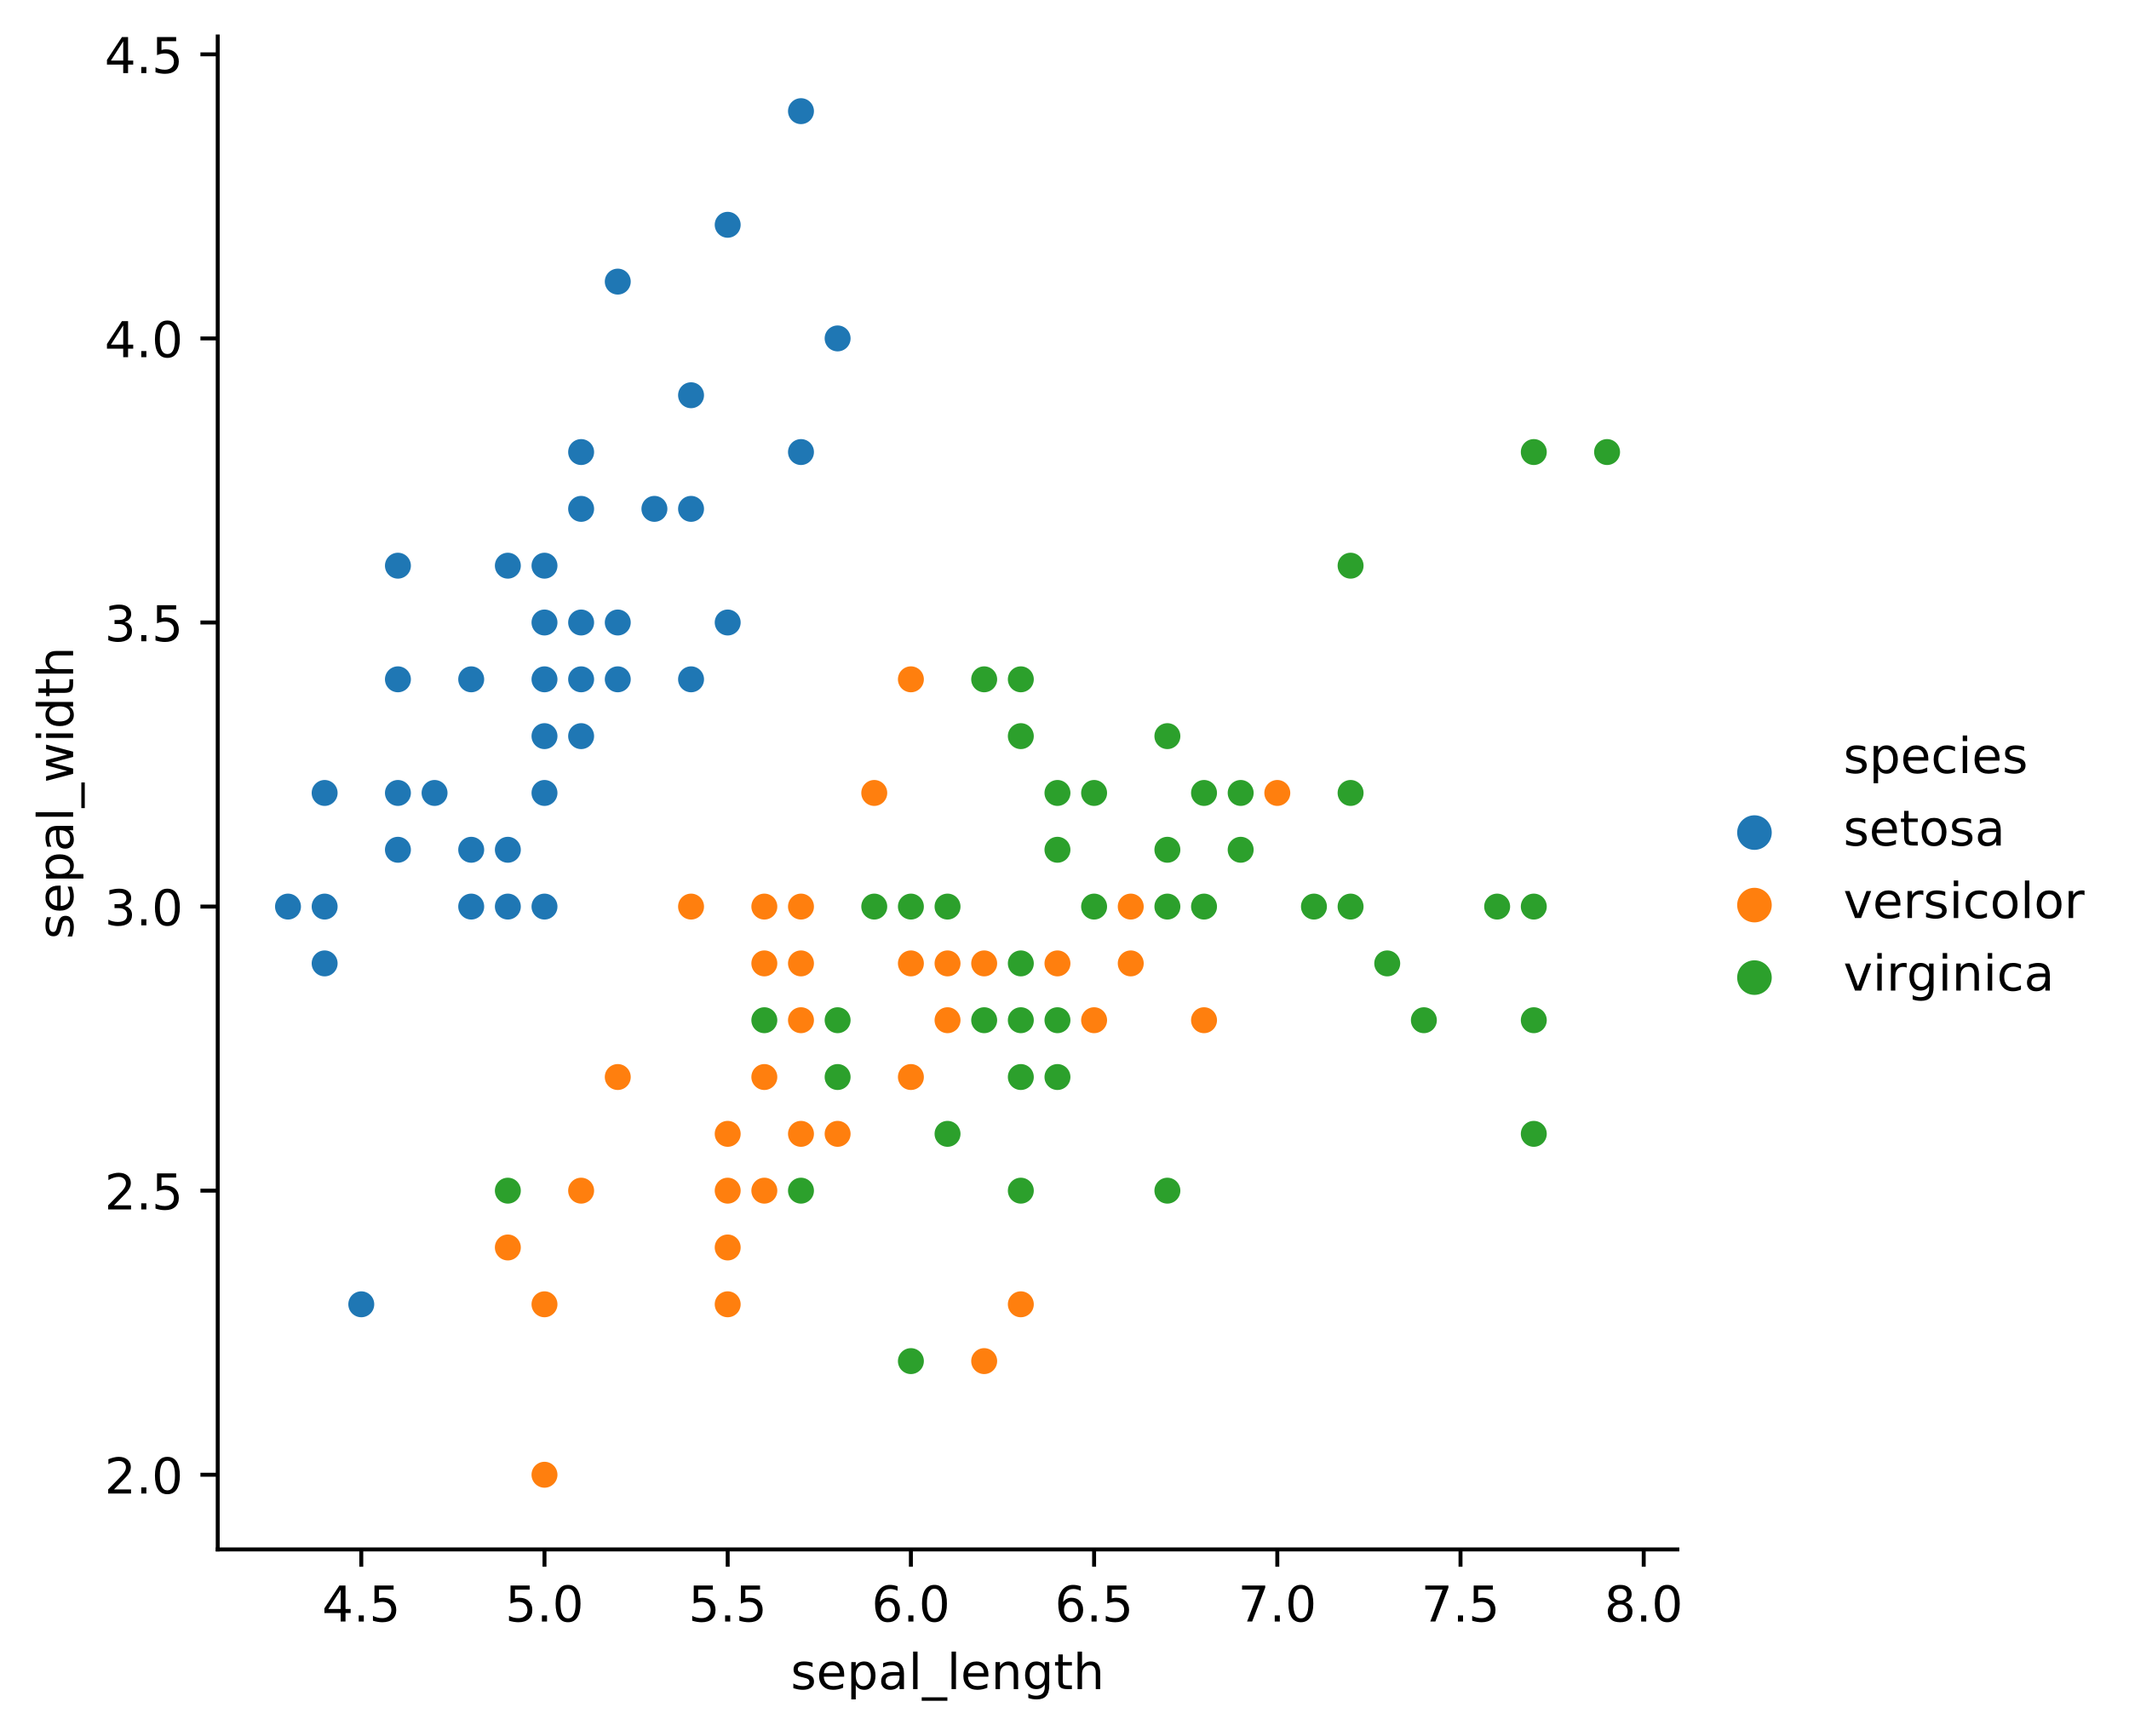 <?xml version="1.0" encoding="utf-8" standalone="no"?>
<!DOCTYPE svg PUBLIC "-//W3C//DTD SVG 1.1//EN"
  "http://www.w3.org/Graphics/SVG/1.1/DTD/svg11.dtd">
<!-- Created with matplotlib (https://matplotlib.org/) -->
<svg height="351.459pt" version="1.1" viewBox="0 0 430.837 351.459" width="430.837pt" xmlns="http://www.w3.org/2000/svg" xmlns:xlink="http://www.w3.org/1999/xlink">
 <defs>
  <style type="text/css">
*{stroke-linecap:butt;stroke-linejoin:round;}
  </style>
 </defs>
 <g id="figure_1">
  <g id="patch_1">
   <path d="M 0 351.459 
L 430.837 351.459 
L 430.837 0 
L 0 0 
z
" style="fill:#ffffff;"/>
  </g>
  <g id="axes_1">
   <g id="patch_2">
    <path d="M 44.059 313.625 
L 339.439 313.625 
L 339.439 7.384 
L 44.059 7.384 
z
" style="fill:#ffffff;"/>
   </g>
   <g id="PathCollection_1">
    <defs>
     <path d="M 0 3 
C 0.796 3 1.559 2.684 2.121 2.121 
C 2.684 1.559 3 0.796 3 0 
C 3 -0.796 2.684 -1.559 2.121 -2.121 
C 1.559 -2.684 0.796 -3 0 -3 
C -0.796 -3 -1.559 -2.684 -2.121 -2.121 
C -2.684 -1.559 -3 -0.796 -3 0 
C -3 0.796 -2.684 1.559 -2.121 2.121 
C -1.559 2.684 -0.796 3 0 3 
z
" id="C0_0_597c4bbd7a"/>
    </defs>
    <g clip-path="url(#pdf501f8203)">
     <use style="fill:#1f77b4;stroke:#ffffff;stroke-width:0.75;" x="117.6" xlink:href="#C0_0_597c4bbd7a" y="126.003"/>
    </g>
    <g clip-path="url(#pdf501f8203)">
     <use style="fill:#1f77b4;stroke:#ffffff;stroke-width:0.75;" x="102.771" xlink:href="#C0_0_597c4bbd7a" y="183.505"/>
    </g>
    <g clip-path="url(#pdf501f8203)">
     <use style="fill:#1f77b4;stroke:#ffffff;stroke-width:0.75;" x="87.941" xlink:href="#C0_0_597c4bbd7a" y="160.504"/>
    </g>
    <g clip-path="url(#pdf501f8203)">
     <use style="fill:#1f77b4;stroke:#ffffff;stroke-width:0.75;" x="80.526" xlink:href="#C0_0_597c4bbd7a" y="172.005"/>
    </g>
    <g clip-path="url(#pdf501f8203)">
     <use style="fill:#1f77b4;stroke:#ffffff;stroke-width:0.75;" x="110.186" xlink:href="#C0_0_597c4bbd7a" y="114.503"/>
    </g>
    <g clip-path="url(#pdf501f8203)">
     <use style="fill:#1f77b4;stroke:#ffffff;stroke-width:0.75;" x="139.845" xlink:href="#C0_0_597c4bbd7a" y="80.002"/>
    </g>
    <g clip-path="url(#pdf501f8203)">
     <use style="fill:#1f77b4;stroke:#ffffff;stroke-width:0.75;" x="80.526" xlink:href="#C0_0_597c4bbd7a" y="137.504"/>
    </g>
    <g clip-path="url(#pdf501f8203)">
     <use style="fill:#1f77b4;stroke:#ffffff;stroke-width:0.75;" x="110.186" xlink:href="#C0_0_597c4bbd7a" y="137.504"/>
    </g>
    <g clip-path="url(#pdf501f8203)">
     <use style="fill:#1f77b4;stroke:#ffffff;stroke-width:0.75;" x="65.696" xlink:href="#C0_0_597c4bbd7a" y="195.005"/>
    </g>
    <g clip-path="url(#pdf501f8203)">
     <use style="fill:#1f77b4;stroke:#ffffff;stroke-width:0.75;" x="102.771" xlink:href="#C0_0_597c4bbd7a" y="172.005"/>
    </g>
    <g clip-path="url(#pdf501f8203)">
     <use style="fill:#1f77b4;stroke:#ffffff;stroke-width:0.75;" x="139.845" xlink:href="#C0_0_597c4bbd7a" y="103.002"/>
    </g>
    <g clip-path="url(#pdf501f8203)">
     <use style="fill:#1f77b4;stroke:#ffffff;stroke-width:0.75;" x="95.356" xlink:href="#C0_0_597c4bbd7a" y="137.504"/>
    </g>
    <g clip-path="url(#pdf501f8203)">
     <use style="fill:#1f77b4;stroke:#ffffff;stroke-width:0.75;" x="95.356" xlink:href="#C0_0_597c4bbd7a" y="183.505"/>
    </g>
    <g clip-path="url(#pdf501f8203)">
     <use style="fill:#1f77b4;stroke:#ffffff;stroke-width:0.75;" x="58.281" xlink:href="#C0_0_597c4bbd7a" y="183.505"/>
    </g>
    <g clip-path="url(#pdf501f8203)">
     <use style="fill:#1f77b4;stroke:#ffffff;stroke-width:0.75;" x="169.505" xlink:href="#C0_0_597c4bbd7a" y="68.501"/>
    </g>
    <g clip-path="url(#pdf501f8203)">
     <use style="fill:#1f77b4;stroke:#ffffff;stroke-width:0.75;" x="162.09" xlink:href="#C0_0_597c4bbd7a" y="22.5"/>
    </g>
    <g clip-path="url(#pdf501f8203)">
     <use style="fill:#1f77b4;stroke:#ffffff;stroke-width:0.75;" x="139.845" xlink:href="#C0_0_597c4bbd7a" y="80.002"/>
    </g>
    <g clip-path="url(#pdf501f8203)">
     <use style="fill:#1f77b4;stroke:#ffffff;stroke-width:0.75;" x="117.6" xlink:href="#C0_0_597c4bbd7a" y="126.003"/>
    </g>
    <g clip-path="url(#pdf501f8203)">
     <use style="fill:#1f77b4;stroke:#ffffff;stroke-width:0.75;" x="162.09" xlink:href="#C0_0_597c4bbd7a" y="91.502"/>
    </g>
    <g clip-path="url(#pdf501f8203)">
     <use style="fill:#1f77b4;stroke:#ffffff;stroke-width:0.75;" x="117.6" xlink:href="#C0_0_597c4bbd7a" y="91.502"/>
    </g>
    <g clip-path="url(#pdf501f8203)">
     <use style="fill:#1f77b4;stroke:#ffffff;stroke-width:0.75;" x="139.845" xlink:href="#C0_0_597c4bbd7a" y="137.504"/>
    </g>
    <g clip-path="url(#pdf501f8203)">
     <use style="fill:#1f77b4;stroke:#ffffff;stroke-width:0.75;" x="117.6" xlink:href="#C0_0_597c4bbd7a" y="103.002"/>
    </g>
    <g clip-path="url(#pdf501f8203)">
     <use style="fill:#1f77b4;stroke:#ffffff;stroke-width:0.75;" x="80.526" xlink:href="#C0_0_597c4bbd7a" y="114.503"/>
    </g>
    <g clip-path="url(#pdf501f8203)">
     <use style="fill:#1f77b4;stroke:#ffffff;stroke-width:0.75;" x="117.6" xlink:href="#C0_0_597c4bbd7a" y="149.004"/>
    </g>
    <g clip-path="url(#pdf501f8203)">
     <use style="fill:#1f77b4;stroke:#ffffff;stroke-width:0.75;" x="95.356" xlink:href="#C0_0_597c4bbd7a" y="137.504"/>
    </g>
    <g clip-path="url(#pdf501f8203)">
     <use style="fill:#1f77b4;stroke:#ffffff;stroke-width:0.75;" x="110.186" xlink:href="#C0_0_597c4bbd7a" y="183.505"/>
    </g>
    <g clip-path="url(#pdf501f8203)">
     <use style="fill:#1f77b4;stroke:#ffffff;stroke-width:0.75;" x="110.186" xlink:href="#C0_0_597c4bbd7a" y="137.504"/>
    </g>
    <g clip-path="url(#pdf501f8203)">
     <use style="fill:#1f77b4;stroke:#ffffff;stroke-width:0.75;" x="125.015" xlink:href="#C0_0_597c4bbd7a" y="126.003"/>
    </g>
    <g clip-path="url(#pdf501f8203)">
     <use style="fill:#1f77b4;stroke:#ffffff;stroke-width:0.75;" x="125.015" xlink:href="#C0_0_597c4bbd7a" y="137.504"/>
    </g>
    <g clip-path="url(#pdf501f8203)">
     <use style="fill:#1f77b4;stroke:#ffffff;stroke-width:0.75;" x="87.941" xlink:href="#C0_0_597c4bbd7a" y="160.504"/>
    </g>
    <g clip-path="url(#pdf501f8203)">
     <use style="fill:#1f77b4;stroke:#ffffff;stroke-width:0.75;" x="95.356" xlink:href="#C0_0_597c4bbd7a" y="172.005"/>
    </g>
    <g clip-path="url(#pdf501f8203)">
     <use style="fill:#1f77b4;stroke:#ffffff;stroke-width:0.75;" x="139.845" xlink:href="#C0_0_597c4bbd7a" y="137.504"/>
    </g>
    <g clip-path="url(#pdf501f8203)">
     <use style="fill:#1f77b4;stroke:#ffffff;stroke-width:0.75;" x="125.015" xlink:href="#C0_0_597c4bbd7a" y="57.001"/>
    </g>
    <g clip-path="url(#pdf501f8203)">
     <use style="fill:#1f77b4;stroke:#ffffff;stroke-width:0.75;" x="147.26" xlink:href="#C0_0_597c4bbd7a" y="45.5"/>
    </g>
    <g clip-path="url(#pdf501f8203)">
     <use style="fill:#1f77b4;stroke:#ffffff;stroke-width:0.75;" x="102.771" xlink:href="#C0_0_597c4bbd7a" y="172.005"/>
    </g>
    <g clip-path="url(#pdf501f8203)">
     <use style="fill:#1f77b4;stroke:#ffffff;stroke-width:0.75;" x="110.186" xlink:href="#C0_0_597c4bbd7a" y="160.504"/>
    </g>
    <g clip-path="url(#pdf501f8203)">
     <use style="fill:#1f77b4;stroke:#ffffff;stroke-width:0.75;" x="147.26" xlink:href="#C0_0_597c4bbd7a" y="126.003"/>
    </g>
    <g clip-path="url(#pdf501f8203)">
     <use style="fill:#1f77b4;stroke:#ffffff;stroke-width:0.75;" x="102.771" xlink:href="#C0_0_597c4bbd7a" y="114.503"/>
    </g>
    <g clip-path="url(#pdf501f8203)">
     <use style="fill:#1f77b4;stroke:#ffffff;stroke-width:0.75;" x="65.696" xlink:href="#C0_0_597c4bbd7a" y="183.505"/>
    </g>
    <g clip-path="url(#pdf501f8203)">
     <use style="fill:#1f77b4;stroke:#ffffff;stroke-width:0.75;" x="117.6" xlink:href="#C0_0_597c4bbd7a" y="137.504"/>
    </g>
    <g clip-path="url(#pdf501f8203)">
     <use style="fill:#1f77b4;stroke:#ffffff;stroke-width:0.75;" x="110.186" xlink:href="#C0_0_597c4bbd7a" y="126.003"/>
    </g>
    <g clip-path="url(#pdf501f8203)">
     <use style="fill:#1f77b4;stroke:#ffffff;stroke-width:0.75;" x="73.111" xlink:href="#C0_0_597c4bbd7a" y="264.008"/>
    </g>
    <g clip-path="url(#pdf501f8203)">
     <use style="fill:#1f77b4;stroke:#ffffff;stroke-width:0.75;" x="65.696" xlink:href="#C0_0_597c4bbd7a" y="160.504"/>
    </g>
    <g clip-path="url(#pdf501f8203)">
     <use style="fill:#1f77b4;stroke:#ffffff;stroke-width:0.75;" x="110.186" xlink:href="#C0_0_597c4bbd7a" y="126.003"/>
    </g>
    <g clip-path="url(#pdf501f8203)">
     <use style="fill:#1f77b4;stroke:#ffffff;stroke-width:0.75;" x="117.6" xlink:href="#C0_0_597c4bbd7a" y="91.502"/>
    </g>
    <g clip-path="url(#pdf501f8203)">
     <use style="fill:#1f77b4;stroke:#ffffff;stroke-width:0.75;" x="95.356" xlink:href="#C0_0_597c4bbd7a" y="183.505"/>
    </g>
    <g clip-path="url(#pdf501f8203)">
     <use style="fill:#1f77b4;stroke:#ffffff;stroke-width:0.75;" x="117.6" xlink:href="#C0_0_597c4bbd7a" y="91.502"/>
    </g>
    <g clip-path="url(#pdf501f8203)">
     <use style="fill:#1f77b4;stroke:#ffffff;stroke-width:0.75;" x="80.526" xlink:href="#C0_0_597c4bbd7a" y="160.504"/>
    </g>
    <g clip-path="url(#pdf501f8203)">
     <use style="fill:#1f77b4;stroke:#ffffff;stroke-width:0.75;" x="132.43" xlink:href="#C0_0_597c4bbd7a" y="103.002"/>
    </g>
    <g clip-path="url(#pdf501f8203)">
     <use style="fill:#1f77b4;stroke:#ffffff;stroke-width:0.75;" x="110.186" xlink:href="#C0_0_597c4bbd7a" y="149.004"/>
    </g>
    <g clip-path="url(#pdf501f8203)">
     <use style="fill:#ff7f0e;stroke:#ffffff;stroke-width:0.75;" x="258.483" xlink:href="#C0_0_597c4bbd7a" y="160.504"/>
    </g>
    <g clip-path="url(#pdf501f8203)">
     <use style="fill:#ff7f0e;stroke:#ffffff;stroke-width:0.75;" x="213.994" xlink:href="#C0_0_597c4bbd7a" y="160.504"/>
    </g>
    <g clip-path="url(#pdf501f8203)">
     <use style="fill:#ff7f0e;stroke:#ffffff;stroke-width:0.75;" x="251.069" xlink:href="#C0_0_597c4bbd7a" y="172.005"/>
    </g>
    <g clip-path="url(#pdf501f8203)">
     <use style="fill:#ff7f0e;stroke:#ffffff;stroke-width:0.75;" x="147.26" xlink:href="#C0_0_597c4bbd7a" y="264.008"/>
    </g>
    <g clip-path="url(#pdf501f8203)">
     <use style="fill:#ff7f0e;stroke:#ffffff;stroke-width:0.75;" x="221.409" xlink:href="#C0_0_597c4bbd7a" y="206.506"/>
    </g>
    <g clip-path="url(#pdf501f8203)">
     <use style="fill:#ff7f0e;stroke:#ffffff;stroke-width:0.75;" x="162.09" xlink:href="#C0_0_597c4bbd7a" y="206.506"/>
    </g>
    <g clip-path="url(#pdf501f8203)">
     <use style="fill:#ff7f0e;stroke:#ffffff;stroke-width:0.75;" x="206.579" xlink:href="#C0_0_597c4bbd7a" y="149.004"/>
    </g>
    <g clip-path="url(#pdf501f8203)">
     <use style="fill:#ff7f0e;stroke:#ffffff;stroke-width:0.75;" x="102.771" xlink:href="#C0_0_597c4bbd7a" y="252.507"/>
    </g>
    <g clip-path="url(#pdf501f8203)">
     <use style="fill:#ff7f0e;stroke:#ffffff;stroke-width:0.75;" x="228.824" xlink:href="#C0_0_597c4bbd7a" y="195.005"/>
    </g>
    <g clip-path="url(#pdf501f8203)">
     <use style="fill:#ff7f0e;stroke:#ffffff;stroke-width:0.75;" x="125.015" xlink:href="#C0_0_597c4bbd7a" y="218.006"/>
    </g>
    <g clip-path="url(#pdf501f8203)">
     <use style="fill:#ff7f0e;stroke:#ffffff;stroke-width:0.75;" x="110.186" xlink:href="#C0_0_597c4bbd7a" y="298.509"/>
    </g>
    <g clip-path="url(#pdf501f8203)">
     <use style="fill:#ff7f0e;stroke:#ffffff;stroke-width:0.75;" x="176.92" xlink:href="#C0_0_597c4bbd7a" y="183.505"/>
    </g>
    <g clip-path="url(#pdf501f8203)">
     <use style="fill:#ff7f0e;stroke:#ffffff;stroke-width:0.75;" x="184.334" xlink:href="#C0_0_597c4bbd7a" y="275.508"/>
    </g>
    <g clip-path="url(#pdf501f8203)">
     <use style="fill:#ff7f0e;stroke:#ffffff;stroke-width:0.75;" x="191.749" xlink:href="#C0_0_597c4bbd7a" y="195.005"/>
    </g>
    <g clip-path="url(#pdf501f8203)">
     <use style="fill:#ff7f0e;stroke:#ffffff;stroke-width:0.75;" x="154.675" xlink:href="#C0_0_597c4bbd7a" y="195.005"/>
    </g>
    <g clip-path="url(#pdf501f8203)">
     <use style="fill:#ff7f0e;stroke:#ffffff;stroke-width:0.75;" x="236.239" xlink:href="#C0_0_597c4bbd7a" y="172.005"/>
    </g>
    <g clip-path="url(#pdf501f8203)">
     <use style="fill:#ff7f0e;stroke:#ffffff;stroke-width:0.75;" x="154.675" xlink:href="#C0_0_597c4bbd7a" y="183.505"/>
    </g>
    <g clip-path="url(#pdf501f8203)">
     <use style="fill:#ff7f0e;stroke:#ffffff;stroke-width:0.75;" x="169.505" xlink:href="#C0_0_597c4bbd7a" y="218.006"/>
    </g>
    <g clip-path="url(#pdf501f8203)">
     <use style="fill:#ff7f0e;stroke:#ffffff;stroke-width:0.75;" x="199.164" xlink:href="#C0_0_597c4bbd7a" y="275.508"/>
    </g>
    <g clip-path="url(#pdf501f8203)">
     <use style="fill:#ff7f0e;stroke:#ffffff;stroke-width:0.75;" x="154.675" xlink:href="#C0_0_597c4bbd7a" y="241.007"/>
    </g>
    <g clip-path="url(#pdf501f8203)">
     <use style="fill:#ff7f0e;stroke:#ffffff;stroke-width:0.75;" x="176.92" xlink:href="#C0_0_597c4bbd7a" y="160.504"/>
    </g>
    <g clip-path="url(#pdf501f8203)">
     <use style="fill:#ff7f0e;stroke:#ffffff;stroke-width:0.75;" x="191.749" xlink:href="#C0_0_597c4bbd7a" y="206.506"/>
    </g>
    <g clip-path="url(#pdf501f8203)">
     <use style="fill:#ff7f0e;stroke:#ffffff;stroke-width:0.75;" x="206.579" xlink:href="#C0_0_597c4bbd7a" y="241.007"/>
    </g>
    <g clip-path="url(#pdf501f8203)">
     <use style="fill:#ff7f0e;stroke:#ffffff;stroke-width:0.75;" x="191.749" xlink:href="#C0_0_597c4bbd7a" y="206.506"/>
    </g>
    <g clip-path="url(#pdf501f8203)">
     <use style="fill:#ff7f0e;stroke:#ffffff;stroke-width:0.75;" x="213.994" xlink:href="#C0_0_597c4bbd7a" y="195.005"/>
    </g>
    <g clip-path="url(#pdf501f8203)">
     <use style="fill:#ff7f0e;stroke:#ffffff;stroke-width:0.75;" x="228.824" xlink:href="#C0_0_597c4bbd7a" y="183.505"/>
    </g>
    <g clip-path="url(#pdf501f8203)">
     <use style="fill:#ff7f0e;stroke:#ffffff;stroke-width:0.75;" x="243.654" xlink:href="#C0_0_597c4bbd7a" y="206.506"/>
    </g>
    <g clip-path="url(#pdf501f8203)">
     <use style="fill:#ff7f0e;stroke:#ffffff;stroke-width:0.75;" x="236.239" xlink:href="#C0_0_597c4bbd7a" y="183.505"/>
    </g>
    <g clip-path="url(#pdf501f8203)">
     <use style="fill:#ff7f0e;stroke:#ffffff;stroke-width:0.75;" x="184.334" xlink:href="#C0_0_597c4bbd7a" y="195.005"/>
    </g>
    <g clip-path="url(#pdf501f8203)">
     <use style="fill:#ff7f0e;stroke:#ffffff;stroke-width:0.75;" x="162.09" xlink:href="#C0_0_597c4bbd7a" y="229.507"/>
    </g>
    <g clip-path="url(#pdf501f8203)">
     <use style="fill:#ff7f0e;stroke:#ffffff;stroke-width:0.75;" x="147.26" xlink:href="#C0_0_597c4bbd7a" y="252.507"/>
    </g>
    <g clip-path="url(#pdf501f8203)">
     <use style="fill:#ff7f0e;stroke:#ffffff;stroke-width:0.75;" x="147.26" xlink:href="#C0_0_597c4bbd7a" y="252.507"/>
    </g>
    <g clip-path="url(#pdf501f8203)">
     <use style="fill:#ff7f0e;stroke:#ffffff;stroke-width:0.75;" x="169.505" xlink:href="#C0_0_597c4bbd7a" y="218.006"/>
    </g>
    <g clip-path="url(#pdf501f8203)">
     <use style="fill:#ff7f0e;stroke:#ffffff;stroke-width:0.75;" x="184.334" xlink:href="#C0_0_597c4bbd7a" y="218.006"/>
    </g>
    <g clip-path="url(#pdf501f8203)">
     <use style="fill:#ff7f0e;stroke:#ffffff;stroke-width:0.75;" x="139.845" xlink:href="#C0_0_597c4bbd7a" y="183.505"/>
    </g>
    <g clip-path="url(#pdf501f8203)">
     <use style="fill:#ff7f0e;stroke:#ffffff;stroke-width:0.75;" x="184.334" xlink:href="#C0_0_597c4bbd7a" y="137.504"/>
    </g>
    <g clip-path="url(#pdf501f8203)">
     <use style="fill:#ff7f0e;stroke:#ffffff;stroke-width:0.75;" x="236.239" xlink:href="#C0_0_597c4bbd7a" y="172.005"/>
    </g>
    <g clip-path="url(#pdf501f8203)">
     <use style="fill:#ff7f0e;stroke:#ffffff;stroke-width:0.75;" x="206.579" xlink:href="#C0_0_597c4bbd7a" y="264.008"/>
    </g>
    <g clip-path="url(#pdf501f8203)">
     <use style="fill:#ff7f0e;stroke:#ffffff;stroke-width:0.75;" x="154.675" xlink:href="#C0_0_597c4bbd7a" y="183.505"/>
    </g>
    <g clip-path="url(#pdf501f8203)">
     <use style="fill:#ff7f0e;stroke:#ffffff;stroke-width:0.75;" x="147.26" xlink:href="#C0_0_597c4bbd7a" y="241.007"/>
    </g>
    <g clip-path="url(#pdf501f8203)">
     <use style="fill:#ff7f0e;stroke:#ffffff;stroke-width:0.75;" x="147.26" xlink:href="#C0_0_597c4bbd7a" y="229.507"/>
    </g>
    <g clip-path="url(#pdf501f8203)">
     <use style="fill:#ff7f0e;stroke:#ffffff;stroke-width:0.75;" x="191.749" xlink:href="#C0_0_597c4bbd7a" y="183.505"/>
    </g>
    <g clip-path="url(#pdf501f8203)">
     <use style="fill:#ff7f0e;stroke:#ffffff;stroke-width:0.75;" x="169.505" xlink:href="#C0_0_597c4bbd7a" y="229.507"/>
    </g>
    <g clip-path="url(#pdf501f8203)">
     <use style="fill:#ff7f0e;stroke:#ffffff;stroke-width:0.75;" x="110.186" xlink:href="#C0_0_597c4bbd7a" y="264.008"/>
    </g>
    <g clip-path="url(#pdf501f8203)">
     <use style="fill:#ff7f0e;stroke:#ffffff;stroke-width:0.75;" x="154.675" xlink:href="#C0_0_597c4bbd7a" y="218.006"/>
    </g>
    <g clip-path="url(#pdf501f8203)">
     <use style="fill:#ff7f0e;stroke:#ffffff;stroke-width:0.75;" x="162.09" xlink:href="#C0_0_597c4bbd7a" y="183.505"/>
    </g>
    <g clip-path="url(#pdf501f8203)">
     <use style="fill:#ff7f0e;stroke:#ffffff;stroke-width:0.75;" x="162.09" xlink:href="#C0_0_597c4bbd7a" y="195.005"/>
    </g>
    <g clip-path="url(#pdf501f8203)">
     <use style="fill:#ff7f0e;stroke:#ffffff;stroke-width:0.75;" x="199.164" xlink:href="#C0_0_597c4bbd7a" y="195.005"/>
    </g>
    <g clip-path="url(#pdf501f8203)">
     <use style="fill:#ff7f0e;stroke:#ffffff;stroke-width:0.75;" x="117.6" xlink:href="#C0_0_597c4bbd7a" y="241.007"/>
    </g>
    <g clip-path="url(#pdf501f8203)">
     <use style="fill:#ff7f0e;stroke:#ffffff;stroke-width:0.75;" x="162.09" xlink:href="#C0_0_597c4bbd7a" y="206.506"/>
    </g>
    <g clip-path="url(#pdf501f8203)">
     <use style="fill:#2ca02c;stroke:#ffffff;stroke-width:0.75;" x="206.579" xlink:href="#C0_0_597c4bbd7a" y="149.004"/>
    </g>
    <g clip-path="url(#pdf501f8203)">
     <use style="fill:#2ca02c;stroke:#ffffff;stroke-width:0.75;" x="169.505" xlink:href="#C0_0_597c4bbd7a" y="218.006"/>
    </g>
    <g clip-path="url(#pdf501f8203)">
     <use style="fill:#2ca02c;stroke:#ffffff;stroke-width:0.75;" x="265.898" xlink:href="#C0_0_597c4bbd7a" y="183.505"/>
    </g>
    <g clip-path="url(#pdf501f8203)">
     <use style="fill:#2ca02c;stroke:#ffffff;stroke-width:0.75;" x="206.579" xlink:href="#C0_0_597c4bbd7a" y="195.005"/>
    </g>
    <g clip-path="url(#pdf501f8203)">
     <use style="fill:#2ca02c;stroke:#ffffff;stroke-width:0.75;" x="221.409" xlink:href="#C0_0_597c4bbd7a" y="183.505"/>
    </g>
    <g clip-path="url(#pdf501f8203)">
     <use style="fill:#2ca02c;stroke:#ffffff;stroke-width:0.75;" x="302.973" xlink:href="#C0_0_597c4bbd7a" y="183.505"/>
    </g>
    <g clip-path="url(#pdf501f8203)">
     <use style="fill:#2ca02c;stroke:#ffffff;stroke-width:0.75;" x="102.771" xlink:href="#C0_0_597c4bbd7a" y="241.007"/>
    </g>
    <g clip-path="url(#pdf501f8203)">
     <use style="fill:#2ca02c;stroke:#ffffff;stroke-width:0.75;" x="280.728" xlink:href="#C0_0_597c4bbd7a" y="195.005"/>
    </g>
    <g clip-path="url(#pdf501f8203)">
     <use style="fill:#2ca02c;stroke:#ffffff;stroke-width:0.75;" x="236.239" xlink:href="#C0_0_597c4bbd7a" y="241.007"/>
    </g>
    <g clip-path="url(#pdf501f8203)">
     <use style="fill:#2ca02c;stroke:#ffffff;stroke-width:0.75;" x="273.313" xlink:href="#C0_0_597c4bbd7a" y="114.503"/>
    </g>
    <g clip-path="url(#pdf501f8203)">
     <use style="fill:#2ca02c;stroke:#ffffff;stroke-width:0.75;" x="221.409" xlink:href="#C0_0_597c4bbd7a" y="160.504"/>
    </g>
    <g clip-path="url(#pdf501f8203)">
     <use style="fill:#2ca02c;stroke:#ffffff;stroke-width:0.75;" x="213.994" xlink:href="#C0_0_597c4bbd7a" y="218.006"/>
    </g>
    <g clip-path="url(#pdf501f8203)">
     <use style="fill:#2ca02c;stroke:#ffffff;stroke-width:0.75;" x="243.654" xlink:href="#C0_0_597c4bbd7a" y="183.505"/>
    </g>
    <g clip-path="url(#pdf501f8203)">
     <use style="fill:#2ca02c;stroke:#ffffff;stroke-width:0.75;" x="162.09" xlink:href="#C0_0_597c4bbd7a" y="241.007"/>
    </g>
    <g clip-path="url(#pdf501f8203)">
     <use style="fill:#2ca02c;stroke:#ffffff;stroke-width:0.75;" x="169.505" xlink:href="#C0_0_597c4bbd7a" y="206.506"/>
    </g>
    <g clip-path="url(#pdf501f8203)">
     <use style="fill:#2ca02c;stroke:#ffffff;stroke-width:0.75;" x="213.994" xlink:href="#C0_0_597c4bbd7a" y="160.504"/>
    </g>
    <g clip-path="url(#pdf501f8203)">
     <use style="fill:#2ca02c;stroke:#ffffff;stroke-width:0.75;" x="221.409" xlink:href="#C0_0_597c4bbd7a" y="183.505"/>
    </g>
    <g clip-path="url(#pdf501f8203)">
     <use style="fill:#2ca02c;stroke:#ffffff;stroke-width:0.75;" x="310.388" xlink:href="#C0_0_597c4bbd7a" y="91.502"/>
    </g>
    <g clip-path="url(#pdf501f8203)">
     <use style="fill:#2ca02c;stroke:#ffffff;stroke-width:0.75;" x="310.388" xlink:href="#C0_0_597c4bbd7a" y="229.507"/>
    </g>
    <g clip-path="url(#pdf501f8203)">
     <use style="fill:#2ca02c;stroke:#ffffff;stroke-width:0.75;" x="184.334" xlink:href="#C0_0_597c4bbd7a" y="275.508"/>
    </g>
    <g clip-path="url(#pdf501f8203)">
     <use style="fill:#2ca02c;stroke:#ffffff;stroke-width:0.75;" x="251.069" xlink:href="#C0_0_597c4bbd7a" y="160.504"/>
    </g>
    <g clip-path="url(#pdf501f8203)">
     <use style="fill:#2ca02c;stroke:#ffffff;stroke-width:0.75;" x="154.675" xlink:href="#C0_0_597c4bbd7a" y="206.506"/>
    </g>
    <g clip-path="url(#pdf501f8203)">
     <use style="fill:#2ca02c;stroke:#ffffff;stroke-width:0.75;" x="310.388" xlink:href="#C0_0_597c4bbd7a" y="206.506"/>
    </g>
    <g clip-path="url(#pdf501f8203)">
     <use style="fill:#2ca02c;stroke:#ffffff;stroke-width:0.75;" x="206.579" xlink:href="#C0_0_597c4bbd7a" y="218.006"/>
    </g>
    <g clip-path="url(#pdf501f8203)">
     <use style="fill:#2ca02c;stroke:#ffffff;stroke-width:0.75;" x="236.239" xlink:href="#C0_0_597c4bbd7a" y="149.004"/>
    </g>
    <g clip-path="url(#pdf501f8203)">
     <use style="fill:#2ca02c;stroke:#ffffff;stroke-width:0.75;" x="273.313" xlink:href="#C0_0_597c4bbd7a" y="160.504"/>
    </g>
    <g clip-path="url(#pdf501f8203)">
     <use style="fill:#2ca02c;stroke:#ffffff;stroke-width:0.75;" x="199.164" xlink:href="#C0_0_597c4bbd7a" y="206.506"/>
    </g>
    <g clip-path="url(#pdf501f8203)">
     <use style="fill:#2ca02c;stroke:#ffffff;stroke-width:0.75;" x="191.749" xlink:href="#C0_0_597c4bbd7a" y="183.505"/>
    </g>
    <g clip-path="url(#pdf501f8203)">
     <use style="fill:#2ca02c;stroke:#ffffff;stroke-width:0.75;" x="213.994" xlink:href="#C0_0_597c4bbd7a" y="206.506"/>
    </g>
    <g clip-path="url(#pdf501f8203)">
     <use style="fill:#2ca02c;stroke:#ffffff;stroke-width:0.75;" x="273.313" xlink:href="#C0_0_597c4bbd7a" y="183.505"/>
    </g>
    <g clip-path="url(#pdf501f8203)">
     <use style="fill:#2ca02c;stroke:#ffffff;stroke-width:0.75;" x="288.143" xlink:href="#C0_0_597c4bbd7a" y="206.506"/>
    </g>
    <g clip-path="url(#pdf501f8203)">
     <use style="fill:#2ca02c;stroke:#ffffff;stroke-width:0.75;" x="325.217" xlink:href="#C0_0_597c4bbd7a" y="91.502"/>
    </g>
    <g clip-path="url(#pdf501f8203)">
     <use style="fill:#2ca02c;stroke:#ffffff;stroke-width:0.75;" x="213.994" xlink:href="#C0_0_597c4bbd7a" y="206.506"/>
    </g>
    <g clip-path="url(#pdf501f8203)">
     <use style="fill:#2ca02c;stroke:#ffffff;stroke-width:0.75;" x="206.579" xlink:href="#C0_0_597c4bbd7a" y="206.506"/>
    </g>
    <g clip-path="url(#pdf501f8203)">
     <use style="fill:#2ca02c;stroke:#ffffff;stroke-width:0.75;" x="191.749" xlink:href="#C0_0_597c4bbd7a" y="229.507"/>
    </g>
    <g clip-path="url(#pdf501f8203)">
     <use style="fill:#2ca02c;stroke:#ffffff;stroke-width:0.75;" x="310.388" xlink:href="#C0_0_597c4bbd7a" y="183.505"/>
    </g>
    <g clip-path="url(#pdf501f8203)">
     <use style="fill:#2ca02c;stroke:#ffffff;stroke-width:0.75;" x="206.579" xlink:href="#C0_0_597c4bbd7a" y="137.504"/>
    </g>
    <g clip-path="url(#pdf501f8203)">
     <use style="fill:#2ca02c;stroke:#ffffff;stroke-width:0.75;" x="213.994" xlink:href="#C0_0_597c4bbd7a" y="172.005"/>
    </g>
    <g clip-path="url(#pdf501f8203)">
     <use style="fill:#2ca02c;stroke:#ffffff;stroke-width:0.75;" x="184.334" xlink:href="#C0_0_597c4bbd7a" y="183.505"/>
    </g>
    <g clip-path="url(#pdf501f8203)">
     <use style="fill:#2ca02c;stroke:#ffffff;stroke-width:0.75;" x="251.069" xlink:href="#C0_0_597c4bbd7a" y="172.005"/>
    </g>
    <g clip-path="url(#pdf501f8203)">
     <use style="fill:#2ca02c;stroke:#ffffff;stroke-width:0.75;" x="236.239" xlink:href="#C0_0_597c4bbd7a" y="172.005"/>
    </g>
    <g clip-path="url(#pdf501f8203)">
     <use style="fill:#2ca02c;stroke:#ffffff;stroke-width:0.75;" x="251.069" xlink:href="#C0_0_597c4bbd7a" y="172.005"/>
    </g>
    <g clip-path="url(#pdf501f8203)">
     <use style="fill:#2ca02c;stroke:#ffffff;stroke-width:0.75;" x="169.505" xlink:href="#C0_0_597c4bbd7a" y="218.006"/>
    </g>
    <g clip-path="url(#pdf501f8203)">
     <use style="fill:#2ca02c;stroke:#ffffff;stroke-width:0.75;" x="243.654" xlink:href="#C0_0_597c4bbd7a" y="160.504"/>
    </g>
    <g clip-path="url(#pdf501f8203)">
     <use style="fill:#2ca02c;stroke:#ffffff;stroke-width:0.75;" x="236.239" xlink:href="#C0_0_597c4bbd7a" y="149.004"/>
    </g>
    <g clip-path="url(#pdf501f8203)">
     <use style="fill:#2ca02c;stroke:#ffffff;stroke-width:0.75;" x="236.239" xlink:href="#C0_0_597c4bbd7a" y="183.505"/>
    </g>
    <g clip-path="url(#pdf501f8203)">
     <use style="fill:#2ca02c;stroke:#ffffff;stroke-width:0.75;" x="206.579" xlink:href="#C0_0_597c4bbd7a" y="241.007"/>
    </g>
    <g clip-path="url(#pdf501f8203)">
     <use style="fill:#2ca02c;stroke:#ffffff;stroke-width:0.75;" x="221.409" xlink:href="#C0_0_597c4bbd7a" y="183.505"/>
    </g>
    <g clip-path="url(#pdf501f8203)">
     <use style="fill:#2ca02c;stroke:#ffffff;stroke-width:0.75;" x="199.164" xlink:href="#C0_0_597c4bbd7a" y="137.504"/>
    </g>
    <g clip-path="url(#pdf501f8203)">
     <use style="fill:#2ca02c;stroke:#ffffff;stroke-width:0.75;" x="176.92" xlink:href="#C0_0_597c4bbd7a" y="183.505"/>
    </g>
   </g>
   <g id="PathCollection_2"/>
   <g id="PathCollection_3"/>
   <g id="PathCollection_4"/>
   <g id="PathCollection_5"/>
   <g id="matplotlib.axis_1">
    <g id="xtick_1">
     <g id="line2d_1">
      <defs>
       <path d="M 0 0 
L 0 3.5 
" id="ma0d3368091" style="stroke:#000000;stroke-width:0.8;"/>
      </defs>
      <g>
       <use style="stroke:#000000;stroke-width:0.8;" x="73.111" xlink:href="#ma0d3368091" y="313.625"/>
      </g>
     </g>
     <g id="text_1">
      <!-- 4.5 -->
      <defs>
       <path d="M 37.797 64.312 
L 12.891 25.391 
L 37.797 25.391 
z
M 35.203 72.906 
L 47.609 72.906 
L 47.609 25.391 
L 58.016 25.391 
L 58.016 17.188 
L 47.609 17.188 
L 47.609 0 
L 37.797 0 
L 37.797 17.188 
L 4.891 17.188 
L 4.891 26.703 
z
" id="DejaVuSans-52"/>
       <path d="M 10.688 12.406 
L 21 12.406 
L 21 0 
L 10.688 0 
z
" id="DejaVuSans-46"/>
       <path d="M 10.797 72.906 
L 49.516 72.906 
L 49.516 64.594 
L 19.828 64.594 
L 19.828 46.734 
Q 21.969 47.469 24.109 47.828 
Q 26.266 48.188 28.422 48.188 
Q 40.625 48.188 47.75 41.5 
Q 54.891 34.812 54.891 23.391 
Q 54.891 11.625 47.562 5.094 
Q 40.234 -1.422 26.906 -1.422 
Q 22.312 -1.422 17.547 -0.641 
Q 12.797 0.141 7.719 1.703 
L 7.719 11.625 
Q 12.109 9.234 16.797 8.062 
Q 21.484 6.891 26.703 6.891 
Q 35.156 6.891 40.078 11.328 
Q 45.016 15.766 45.016 23.391 
Q 45.016 31 40.078 35.438 
Q 35.156 39.891 26.703 39.891 
Q 22.75 39.891 18.812 39.016 
Q 14.891 38.141 10.797 36.281 
z
" id="DejaVuSans-53"/>
      </defs>
      <g transform="translate(65.159 328.223)scale(0.1 -0.1)">
       <use xlink:href="#DejaVuSans-52"/>
       <use x="63.623" xlink:href="#DejaVuSans-46"/>
       <use x="95.41" xlink:href="#DejaVuSans-53"/>
      </g>
     </g>
    </g>
    <g id="xtick_2">
     <g id="line2d_2">
      <g>
       <use style="stroke:#000000;stroke-width:0.8;" x="110.186" xlink:href="#ma0d3368091" y="313.625"/>
      </g>
     </g>
     <g id="text_2">
      <!-- 5.0 -->
      <defs>
       <path d="M 31.781 66.406 
Q 24.172 66.406 20.328 58.906 
Q 16.5 51.422 16.5 36.375 
Q 16.5 21.391 20.328 13.891 
Q 24.172 6.391 31.781 6.391 
Q 39.453 6.391 43.281 13.891 
Q 47.125 21.391 47.125 36.375 
Q 47.125 51.422 43.281 58.906 
Q 39.453 66.406 31.781 66.406 
z
M 31.781 74.219 
Q 44.047 74.219 50.516 64.516 
Q 56.984 54.828 56.984 36.375 
Q 56.984 17.969 50.516 8.266 
Q 44.047 -1.422 31.781 -1.422 
Q 19.531 -1.422 13.062 8.266 
Q 6.594 17.969 6.594 36.375 
Q 6.594 54.828 13.062 64.516 
Q 19.531 74.219 31.781 74.219 
z
" id="DejaVuSans-48"/>
      </defs>
      <g transform="translate(102.234 328.223)scale(0.1 -0.1)">
       <use xlink:href="#DejaVuSans-53"/>
       <use x="63.623" xlink:href="#DejaVuSans-46"/>
       <use x="95.41" xlink:href="#DejaVuSans-48"/>
      </g>
     </g>
    </g>
    <g id="xtick_3">
     <g id="line2d_3">
      <g>
       <use style="stroke:#000000;stroke-width:0.8;" x="147.26" xlink:href="#ma0d3368091" y="313.625"/>
      </g>
     </g>
     <g id="text_3">
      <!-- 5.5 -->
      <g transform="translate(139.308 328.223)scale(0.1 -0.1)">
       <use xlink:href="#DejaVuSans-53"/>
       <use x="63.623" xlink:href="#DejaVuSans-46"/>
       <use x="95.41" xlink:href="#DejaVuSans-53"/>
      </g>
     </g>
    </g>
    <g id="xtick_4">
     <g id="line2d_4">
      <g>
       <use style="stroke:#000000;stroke-width:0.8;" x="184.334" xlink:href="#ma0d3368091" y="313.625"/>
      </g>
     </g>
     <g id="text_4">
      <!-- 6.0 -->
      <defs>
       <path d="M 33.016 40.375 
Q 26.375 40.375 22.484 35.828 
Q 18.609 31.297 18.609 23.391 
Q 18.609 15.531 22.484 10.953 
Q 26.375 6.391 33.016 6.391 
Q 39.656 6.391 43.531 10.953 
Q 47.406 15.531 47.406 23.391 
Q 47.406 31.297 43.531 35.828 
Q 39.656 40.375 33.016 40.375 
z
M 52.594 71.297 
L 52.594 62.312 
Q 48.875 64.062 45.094 64.984 
Q 41.312 65.922 37.594 65.922 
Q 27.828 65.922 22.672 59.328 
Q 17.531 52.734 16.797 39.406 
Q 19.672 43.656 24.016 45.922 
Q 28.375 48.188 33.594 48.188 
Q 44.578 48.188 50.953 41.516 
Q 57.328 34.859 57.328 23.391 
Q 57.328 12.156 50.688 5.359 
Q 44.047 -1.422 33.016 -1.422 
Q 20.359 -1.422 13.672 8.266 
Q 6.984 17.969 6.984 36.375 
Q 6.984 53.656 15.188 63.938 
Q 23.391 74.219 37.203 74.219 
Q 40.922 74.219 44.703 73.484 
Q 48.484 72.75 52.594 71.297 
z
" id="DejaVuSans-54"/>
      </defs>
      <g transform="translate(176.383 328.223)scale(0.1 -0.1)">
       <use xlink:href="#DejaVuSans-54"/>
       <use x="63.623" xlink:href="#DejaVuSans-46"/>
       <use x="95.41" xlink:href="#DejaVuSans-48"/>
      </g>
     </g>
    </g>
    <g id="xtick_5">
     <g id="line2d_5">
      <g>
       <use style="stroke:#000000;stroke-width:0.8;" x="221.409" xlink:href="#ma0d3368091" y="313.625"/>
      </g>
     </g>
     <g id="text_5">
      <!-- 6.5 -->
      <g transform="translate(213.457 328.223)scale(0.1 -0.1)">
       <use xlink:href="#DejaVuSans-54"/>
       <use x="63.623" xlink:href="#DejaVuSans-46"/>
       <use x="95.41" xlink:href="#DejaVuSans-53"/>
      </g>
     </g>
    </g>
    <g id="xtick_6">
     <g id="line2d_6">
      <g>
       <use style="stroke:#000000;stroke-width:0.8;" x="258.483" xlink:href="#ma0d3368091" y="313.625"/>
      </g>
     </g>
     <g id="text_6">
      <!-- 7.0 -->
      <defs>
       <path d="M 8.203 72.906 
L 55.078 72.906 
L 55.078 68.703 
L 28.609 0 
L 18.312 0 
L 43.219 64.594 
L 8.203 64.594 
z
" id="DejaVuSans-55"/>
      </defs>
      <g transform="translate(250.532 328.223)scale(0.1 -0.1)">
       <use xlink:href="#DejaVuSans-55"/>
       <use x="63.623" xlink:href="#DejaVuSans-46"/>
       <use x="95.41" xlink:href="#DejaVuSans-48"/>
      </g>
     </g>
    </g>
    <g id="xtick_7">
     <g id="line2d_7">
      <g>
       <use style="stroke:#000000;stroke-width:0.8;" x="295.558" xlink:href="#ma0d3368091" y="313.625"/>
      </g>
     </g>
     <g id="text_7">
      <!-- 7.5 -->
      <g transform="translate(287.606 328.223)scale(0.1 -0.1)">
       <use xlink:href="#DejaVuSans-55"/>
       <use x="63.623" xlink:href="#DejaVuSans-46"/>
       <use x="95.41" xlink:href="#DejaVuSans-53"/>
      </g>
     </g>
    </g>
    <g id="xtick_8">
     <g id="line2d_8">
      <g>
       <use style="stroke:#000000;stroke-width:0.8;" x="332.632" xlink:href="#ma0d3368091" y="313.625"/>
      </g>
     </g>
     <g id="text_8">
      <!-- 8.0 -->
      <defs>
       <path d="M 31.781 34.625 
Q 24.75 34.625 20.719 30.859 
Q 16.703 27.094 16.703 20.516 
Q 16.703 13.922 20.719 10.156 
Q 24.75 6.391 31.781 6.391 
Q 38.812 6.391 42.859 10.172 
Q 46.922 13.969 46.922 20.516 
Q 46.922 27.094 42.891 30.859 
Q 38.875 34.625 31.781 34.625 
z
M 21.922 38.812 
Q 15.578 40.375 12.031 44.719 
Q 8.5 49.078 8.5 55.328 
Q 8.5 64.062 14.719 69.141 
Q 20.953 74.219 31.781 74.219 
Q 42.672 74.219 48.875 69.141 
Q 55.078 64.062 55.078 55.328 
Q 55.078 49.078 51.531 44.719 
Q 48 40.375 41.703 38.812 
Q 48.828 37.156 52.797 32.312 
Q 56.781 27.484 56.781 20.516 
Q 56.781 9.906 50.312 4.234 
Q 43.844 -1.422 31.781 -1.422 
Q 19.734 -1.422 13.25 4.234 
Q 6.781 9.906 6.781 20.516 
Q 6.781 27.484 10.781 32.312 
Q 14.797 37.156 21.922 38.812 
z
M 18.312 54.391 
Q 18.312 48.734 21.844 45.562 
Q 25.391 42.391 31.781 42.391 
Q 38.141 42.391 41.719 45.562 
Q 45.312 48.734 45.312 54.391 
Q 45.312 60.062 41.719 63.234 
Q 38.141 66.406 31.781 66.406 
Q 25.391 66.406 21.844 63.234 
Q 18.312 60.062 18.312 54.391 
z
" id="DejaVuSans-56"/>
      </defs>
      <g transform="translate(324.681 328.223)scale(0.1 -0.1)">
       <use xlink:href="#DejaVuSans-56"/>
       <use x="63.623" xlink:href="#DejaVuSans-46"/>
       <use x="95.41" xlink:href="#DejaVuSans-48"/>
      </g>
     </g>
    </g>
    <g id="text_9">
     <!-- sepal_length -->
     <defs>
      <path d="M 44.281 53.078 
L 44.281 44.578 
Q 40.484 46.531 36.375 47.5 
Q 32.281 48.484 27.875 48.484 
Q 21.188 48.484 17.844 46.438 
Q 14.5 44.391 14.5 40.281 
Q 14.5 37.156 16.891 35.375 
Q 19.281 33.594 26.516 31.984 
L 29.594 31.297 
Q 39.156 29.25 43.188 25.516 
Q 47.219 21.781 47.219 15.094 
Q 47.219 7.469 41.188 3.016 
Q 35.156 -1.422 24.609 -1.422 
Q 20.219 -1.422 15.453 -0.562 
Q 10.688 0.297 5.422 2 
L 5.422 11.281 
Q 10.406 8.688 15.234 7.391 
Q 20.062 6.109 24.812 6.109 
Q 31.156 6.109 34.562 8.281 
Q 37.984 10.453 37.984 14.406 
Q 37.984 18.062 35.516 20.016 
Q 33.062 21.969 24.703 23.781 
L 21.578 24.516 
Q 13.234 26.266 9.516 29.906 
Q 5.812 33.547 5.812 39.891 
Q 5.812 47.609 11.281 51.797 
Q 16.75 56 26.812 56 
Q 31.781 56 36.172 55.266 
Q 40.578 54.547 44.281 53.078 
z
" id="DejaVuSans-115"/>
      <path d="M 56.203 29.594 
L 56.203 25.203 
L 14.891 25.203 
Q 15.484 15.922 20.484 11.062 
Q 25.484 6.203 34.422 6.203 
Q 39.594 6.203 44.453 7.469 
Q 49.312 8.734 54.109 11.281 
L 54.109 2.781 
Q 49.266 0.734 44.188 -0.344 
Q 39.109 -1.422 33.891 -1.422 
Q 20.797 -1.422 13.156 6.188 
Q 5.516 13.812 5.516 26.812 
Q 5.516 40.234 12.766 48.109 
Q 20.016 56 32.328 56 
Q 43.359 56 49.781 48.891 
Q 56.203 41.797 56.203 29.594 
z
M 47.219 32.234 
Q 47.125 39.594 43.094 43.984 
Q 39.062 48.391 32.422 48.391 
Q 24.906 48.391 20.391 44.141 
Q 15.875 39.891 15.188 32.172 
z
" id="DejaVuSans-101"/>
      <path d="M 18.109 8.203 
L 18.109 -20.797 
L 9.078 -20.797 
L 9.078 54.688 
L 18.109 54.688 
L 18.109 46.391 
Q 20.953 51.266 25.266 53.625 
Q 29.594 56 35.594 56 
Q 45.562 56 51.781 48.094 
Q 58.016 40.188 58.016 27.297 
Q 58.016 14.406 51.781 6.484 
Q 45.562 -1.422 35.594 -1.422 
Q 29.594 -1.422 25.266 0.953 
Q 20.953 3.328 18.109 8.203 
z
M 48.688 27.297 
Q 48.688 37.203 44.609 42.844 
Q 40.531 48.484 33.406 48.484 
Q 26.266 48.484 22.188 42.844 
Q 18.109 37.203 18.109 27.297 
Q 18.109 17.391 22.188 11.75 
Q 26.266 6.109 33.406 6.109 
Q 40.531 6.109 44.609 11.75 
Q 48.688 17.391 48.688 27.297 
z
" id="DejaVuSans-112"/>
      <path d="M 34.281 27.484 
Q 23.391 27.484 19.188 25 
Q 14.984 22.516 14.984 16.5 
Q 14.984 11.719 18.141 8.906 
Q 21.297 6.109 26.703 6.109 
Q 34.188 6.109 38.703 11.406 
Q 43.219 16.703 43.219 25.484 
L 43.219 27.484 
z
M 52.203 31.203 
L 52.203 0 
L 43.219 0 
L 43.219 8.297 
Q 40.141 3.328 35.547 0.953 
Q 30.953 -1.422 24.312 -1.422 
Q 15.922 -1.422 10.953 3.297 
Q 6 8.016 6 15.922 
Q 6 25.141 12.172 29.828 
Q 18.359 34.516 30.609 34.516 
L 43.219 34.516 
L 43.219 35.406 
Q 43.219 41.609 39.141 45 
Q 35.062 48.391 27.688 48.391 
Q 23 48.391 18.547 47.266 
Q 14.109 46.141 10.016 43.891 
L 10.016 52.203 
Q 14.938 54.109 19.578 55.047 
Q 24.219 56 28.609 56 
Q 40.484 56 46.344 49.844 
Q 52.203 43.703 52.203 31.203 
z
" id="DejaVuSans-97"/>
      <path d="M 9.422 75.984 
L 18.406 75.984 
L 18.406 0 
L 9.422 0 
z
" id="DejaVuSans-108"/>
      <path d="M 50.984 -16.609 
L 50.984 -23.578 
L -0.984 -23.578 
L -0.984 -16.609 
z
" id="DejaVuSans-95"/>
      <path d="M 54.891 33.016 
L 54.891 0 
L 45.906 0 
L 45.906 32.719 
Q 45.906 40.484 42.875 44.328 
Q 39.844 48.188 33.797 48.188 
Q 26.516 48.188 22.312 43.547 
Q 18.109 38.922 18.109 30.906 
L 18.109 0 
L 9.078 0 
L 9.078 54.688 
L 18.109 54.688 
L 18.109 46.188 
Q 21.344 51.125 25.703 53.562 
Q 30.078 56 35.797 56 
Q 45.219 56 50.047 50.172 
Q 54.891 44.344 54.891 33.016 
z
" id="DejaVuSans-110"/>
      <path d="M 45.406 27.984 
Q 45.406 37.75 41.375 43.109 
Q 37.359 48.484 30.078 48.484 
Q 22.859 48.484 18.828 43.109 
Q 14.797 37.75 14.797 27.984 
Q 14.797 18.266 18.828 12.891 
Q 22.859 7.516 30.078 7.516 
Q 37.359 7.516 41.375 12.891 
Q 45.406 18.266 45.406 27.984 
z
M 54.391 6.781 
Q 54.391 -7.172 48.188 -13.984 
Q 42 -20.797 29.203 -20.797 
Q 24.469 -20.797 20.266 -20.094 
Q 16.062 -19.391 12.109 -17.922 
L 12.109 -9.188 
Q 16.062 -11.328 19.922 -12.344 
Q 23.781 -13.375 27.781 -13.375 
Q 36.625 -13.375 41.016 -8.766 
Q 45.406 -4.156 45.406 5.172 
L 45.406 9.625 
Q 42.625 4.781 38.281 2.391 
Q 33.938 0 27.875 0 
Q 17.828 0 11.672 7.656 
Q 5.516 15.328 5.516 27.984 
Q 5.516 40.672 11.672 48.328 
Q 17.828 56 27.875 56 
Q 33.938 56 38.281 53.609 
Q 42.625 51.219 45.406 46.391 
L 45.406 54.688 
L 54.391 54.688 
z
" id="DejaVuSans-103"/>
      <path d="M 18.312 70.219 
L 18.312 54.688 
L 36.812 54.688 
L 36.812 47.703 
L 18.312 47.703 
L 18.312 18.016 
Q 18.312 11.328 20.141 9.422 
Q 21.969 7.516 27.594 7.516 
L 36.812 7.516 
L 36.812 0 
L 27.594 0 
Q 17.188 0 13.234 3.875 
Q 9.281 7.766 9.281 18.016 
L 9.281 47.703 
L 2.688 47.703 
L 2.688 54.688 
L 9.281 54.688 
L 9.281 70.219 
z
" id="DejaVuSans-116"/>
      <path d="M 54.891 33.016 
L 54.891 0 
L 45.906 0 
L 45.906 32.719 
Q 45.906 40.484 42.875 44.328 
Q 39.844 48.188 33.797 48.188 
Q 26.516 48.188 22.312 43.547 
Q 18.109 38.922 18.109 30.906 
L 18.109 0 
L 9.078 0 
L 9.078 75.984 
L 18.109 75.984 
L 18.109 46.188 
Q 21.344 51.125 25.703 53.562 
Q 30.078 56 35.797 56 
Q 45.219 56 50.047 50.172 
Q 54.891 44.344 54.891 33.016 
z
" id="DejaVuSans-104"/>
     </defs>
     <g transform="translate(160.003 341.901)scale(0.1 -0.1)">
      <use xlink:href="#DejaVuSans-115"/>
      <use x="52.1" xlink:href="#DejaVuSans-101"/>
      <use x="113.623" xlink:href="#DejaVuSans-112"/>
      <use x="177.1" xlink:href="#DejaVuSans-97"/>
      <use x="238.379" xlink:href="#DejaVuSans-108"/>
      <use x="266.162" xlink:href="#DejaVuSans-95"/>
      <use x="316.162" xlink:href="#DejaVuSans-108"/>
      <use x="343.945" xlink:href="#DejaVuSans-101"/>
      <use x="405.469" xlink:href="#DejaVuSans-110"/>
      <use x="468.848" xlink:href="#DejaVuSans-103"/>
      <use x="532.324" xlink:href="#DejaVuSans-116"/>
      <use x="571.533" xlink:href="#DejaVuSans-104"/>
     </g>
    </g>
   </g>
   <g id="matplotlib.axis_2">
    <g id="ytick_1">
     <g id="line2d_9">
      <defs>
       <path d="M 0 0 
L -3.5 0 
" id="m9272c025d8" style="stroke:#000000;stroke-width:0.8;"/>
      </defs>
      <g>
       <use style="stroke:#000000;stroke-width:0.8;" x="44.059" xlink:href="#m9272c025d8" y="298.509"/>
      </g>
     </g>
     <g id="text_10">
      <!-- 2.0 -->
      <defs>
       <path d="M 19.188 8.297 
L 53.609 8.297 
L 53.609 0 
L 7.328 0 
L 7.328 8.297 
Q 12.938 14.109 22.625 23.891 
Q 32.328 33.688 34.812 36.531 
Q 39.547 41.844 41.422 45.531 
Q 43.312 49.219 43.312 52.781 
Q 43.312 58.594 39.234 62.25 
Q 35.156 65.922 28.609 65.922 
Q 23.969 65.922 18.812 64.312 
Q 13.672 62.703 7.812 59.422 
L 7.812 69.391 
Q 13.766 71.781 18.938 73 
Q 24.125 74.219 28.422 74.219 
Q 39.75 74.219 46.484 68.547 
Q 53.219 62.891 53.219 53.422 
Q 53.219 48.922 51.531 44.891 
Q 49.859 40.875 45.406 35.406 
Q 44.188 33.984 37.641 27.219 
Q 31.109 20.453 19.188 8.297 
z
" id="DejaVuSans-50"/>
      </defs>
      <g transform="translate(21.156 302.308)scale(0.1 -0.1)">
       <use xlink:href="#DejaVuSans-50"/>
       <use x="63.623" xlink:href="#DejaVuSans-46"/>
       <use x="95.41" xlink:href="#DejaVuSans-48"/>
      </g>
     </g>
    </g>
    <g id="ytick_2">
     <g id="line2d_10">
      <g>
       <use style="stroke:#000000;stroke-width:0.8;" x="44.059" xlink:href="#m9272c025d8" y="241.007"/>
      </g>
     </g>
     <g id="text_11">
      <!-- 2.5 -->
      <g transform="translate(21.156 244.806)scale(0.1 -0.1)">
       <use xlink:href="#DejaVuSans-50"/>
       <use x="63.623" xlink:href="#DejaVuSans-46"/>
       <use x="95.41" xlink:href="#DejaVuSans-53"/>
      </g>
     </g>
    </g>
    <g id="ytick_3">
     <g id="line2d_11">
      <g>
       <use style="stroke:#000000;stroke-width:0.8;" x="44.059" xlink:href="#m9272c025d8" y="183.505"/>
      </g>
     </g>
     <g id="text_12">
      <!-- 3.0 -->
      <defs>
       <path d="M 40.578 39.312 
Q 47.656 37.797 51.625 33 
Q 55.609 28.219 55.609 21.188 
Q 55.609 10.406 48.188 4.484 
Q 40.766 -1.422 27.094 -1.422 
Q 22.516 -1.422 17.656 -0.516 
Q 12.797 0.391 7.625 2.203 
L 7.625 11.719 
Q 11.719 9.328 16.594 8.109 
Q 21.484 6.891 26.812 6.891 
Q 36.078 6.891 40.938 10.547 
Q 45.797 14.203 45.797 21.188 
Q 45.797 27.641 41.281 31.266 
Q 36.766 34.906 28.719 34.906 
L 20.219 34.906 
L 20.219 43.016 
L 29.109 43.016 
Q 36.375 43.016 40.234 45.922 
Q 44.094 48.828 44.094 54.297 
Q 44.094 59.906 40.109 62.906 
Q 36.141 65.922 28.719 65.922 
Q 24.656 65.922 20.016 65.031 
Q 15.375 64.156 9.812 62.312 
L 9.812 71.094 
Q 15.438 72.656 20.344 73.438 
Q 25.25 74.219 29.594 74.219 
Q 40.828 74.219 47.359 69.109 
Q 53.906 64.016 53.906 55.328 
Q 53.906 49.266 50.438 45.094 
Q 46.969 40.922 40.578 39.312 
z
" id="DejaVuSans-51"/>
      </defs>
      <g transform="translate(21.156 187.304)scale(0.1 -0.1)">
       <use xlink:href="#DejaVuSans-51"/>
       <use x="63.623" xlink:href="#DejaVuSans-46"/>
       <use x="95.41" xlink:href="#DejaVuSans-48"/>
      </g>
     </g>
    </g>
    <g id="ytick_4">
     <g id="line2d_12">
      <g>
       <use style="stroke:#000000;stroke-width:0.8;" x="44.059" xlink:href="#m9272c025d8" y="126.003"/>
      </g>
     </g>
     <g id="text_13">
      <!-- 3.5 -->
      <g transform="translate(21.156 129.802)scale(0.1 -0.1)">
       <use xlink:href="#DejaVuSans-51"/>
       <use x="63.623" xlink:href="#DejaVuSans-46"/>
       <use x="95.41" xlink:href="#DejaVuSans-53"/>
      </g>
     </g>
    </g>
    <g id="ytick_5">
     <g id="line2d_13">
      <g>
       <use style="stroke:#000000;stroke-width:0.8;" x="44.059" xlink:href="#m9272c025d8" y="68.501"/>
      </g>
     </g>
     <g id="text_14">
      <!-- 4.0 -->
      <g transform="translate(21.156 72.3)scale(0.1 -0.1)">
       <use xlink:href="#DejaVuSans-52"/>
       <use x="63.623" xlink:href="#DejaVuSans-46"/>
       <use x="95.41" xlink:href="#DejaVuSans-48"/>
      </g>
     </g>
    </g>
    <g id="ytick_6">
     <g id="line2d_14">
      <g>
       <use style="stroke:#000000;stroke-width:0.8;" x="44.059" xlink:href="#m9272c025d8" y="10.999"/>
      </g>
     </g>
     <g id="text_15">
      <!-- 4.5 -->
      <g transform="translate(21.156 14.798)scale(0.1 -0.1)">
       <use xlink:href="#DejaVuSans-52"/>
       <use x="63.623" xlink:href="#DejaVuSans-46"/>
       <use x="95.41" xlink:href="#DejaVuSans-53"/>
      </g>
     </g>
    </g>
    <g id="text_16">
     <!-- sepal_width -->
     <defs>
      <path d="M 4.203 54.688 
L 13.188 54.688 
L 24.422 12.016 
L 35.594 54.688 
L 46.188 54.688 
L 57.422 12.016 
L 68.609 54.688 
L 77.594 54.688 
L 63.281 0 
L 52.688 0 
L 40.922 44.828 
L 29.109 0 
L 18.5 0 
z
" id="DejaVuSans-119"/>
      <path d="M 9.422 54.688 
L 18.406 54.688 
L 18.406 0 
L 9.422 0 
z
M 9.422 75.984 
L 18.406 75.984 
L 18.406 64.594 
L 9.422 64.594 
z
" id="DejaVuSans-105"/>
      <path d="M 45.406 46.391 
L 45.406 75.984 
L 54.391 75.984 
L 54.391 0 
L 45.406 0 
L 45.406 8.203 
Q 42.578 3.328 38.25 0.953 
Q 33.938 -1.422 27.875 -1.422 
Q 17.969 -1.422 11.734 6.484 
Q 5.516 14.406 5.516 27.297 
Q 5.516 40.188 11.734 48.094 
Q 17.969 56 27.875 56 
Q 33.938 56 38.25 53.625 
Q 42.578 51.266 45.406 46.391 
z
M 14.797 27.297 
Q 14.797 17.391 18.875 11.75 
Q 22.953 6.109 30.078 6.109 
Q 37.203 6.109 41.297 11.75 
Q 45.406 17.391 45.406 27.297 
Q 45.406 37.203 41.297 42.844 
Q 37.203 48.484 30.078 48.484 
Q 22.953 48.484 18.875 42.844 
Q 14.797 37.203 14.797 27.297 
z
" id="DejaVuSans-100"/>
     </defs>
     <g transform="translate(14.798 190.094)rotate(-90)scale(0.1 -0.1)">
      <use xlink:href="#DejaVuSans-115"/>
      <use x="52.1" xlink:href="#DejaVuSans-101"/>
      <use x="113.623" xlink:href="#DejaVuSans-112"/>
      <use x="177.1" xlink:href="#DejaVuSans-97"/>
      <use x="238.379" xlink:href="#DejaVuSans-108"/>
      <use x="266.162" xlink:href="#DejaVuSans-95"/>
      <use x="316.162" xlink:href="#DejaVuSans-119"/>
      <use x="397.949" xlink:href="#DejaVuSans-105"/>
      <use x="425.732" xlink:href="#DejaVuSans-100"/>
      <use x="489.209" xlink:href="#DejaVuSans-116"/>
      <use x="528.418" xlink:href="#DejaVuSans-104"/>
     </g>
    </g>
   </g>
   <g id="patch_3">
    <path d="M 44.059 313.625 
L 44.059 7.384 
" style="fill:none;stroke:#000000;stroke-linecap:square;stroke-linejoin:miter;stroke-width:0.8;"/>
   </g>
   <g id="patch_4">
    <path d="M 44.059 313.625 
L 339.439 313.625 
" style="fill:none;stroke:#000000;stroke-linecap:square;stroke-linejoin:miter;stroke-width:0.8;"/>
   </g>
  </g>
  <g id="legend_1">
   <g id="PathCollection_6">
    <defs>
     <path id="m35b4e09a38" style="stroke:#ffffff;stroke-width:1.5;"/>
    </defs>
    <g>
     <use style="fill:#ffffff;stroke:#ffffff;stroke-width:1.5;" x="355.042" xlink:href="#m35b4e09a38" y="153.847"/>
    </g>
   </g>
   <g id="text_17">
    <!-- species -->
    <defs>
     <path d="M 48.781 52.594 
L 48.781 44.188 
Q 44.969 46.297 41.141 47.344 
Q 37.312 48.391 33.406 48.391 
Q 24.656 48.391 19.812 42.844 
Q 14.984 37.312 14.984 27.297 
Q 14.984 17.281 19.812 11.734 
Q 24.656 6.203 33.406 6.203 
Q 37.312 6.203 41.141 7.25 
Q 44.969 8.297 48.781 10.406 
L 48.781 2.094 
Q 45.016 0.344 40.984 -0.531 
Q 36.969 -1.422 32.422 -1.422 
Q 20.062 -1.422 12.781 6.344 
Q 5.516 14.109 5.516 27.297 
Q 5.516 40.672 12.859 48.328 
Q 20.219 56 33.016 56 
Q 37.156 56 41.109 55.141 
Q 45.062 54.297 48.781 52.594 
z
" id="DejaVuSans-99"/>
    </defs>
    <g transform="translate(373.042 156.472)scale(0.1 -0.1)">
     <use xlink:href="#DejaVuSans-115"/>
     <use x="52.1" xlink:href="#DejaVuSans-112"/>
     <use x="115.576" xlink:href="#DejaVuSans-101"/>
     <use x="177.1" xlink:href="#DejaVuSans-99"/>
     <use x="232.08" xlink:href="#DejaVuSans-105"/>
     <use x="259.863" xlink:href="#DejaVuSans-101"/>
     <use x="321.387" xlink:href="#DejaVuSans-115"/>
    </g>
   </g>
   <g id="PathCollection_7">
    <defs>
     <path d="M 0 3 
C 0.796 3 1.559 2.684 2.121 2.121 
C 2.684 1.559 3 0.796 3 0 
C 3 -0.796 2.684 -1.559 2.121 -2.121 
C 1.559 -2.684 0.796 -3 0 -3 
C -0.796 -3 -1.559 -2.684 -2.121 -2.121 
C -2.684 -1.559 -3 -0.796 -3 0 
C -3 0.796 -2.684 1.559 -2.121 2.121 
C -1.559 2.684 -0.796 3 0 3 
z
" id="m9953577108" style="stroke:#1f77b4;"/>
    </defs>
    <g>
     <use style="fill:#1f77b4;stroke:#1f77b4;" x="355.042" xlink:href="#m9953577108" y="168.525"/>
    </g>
   </g>
   <g id="text_18">
    <!-- setosa -->
    <defs>
     <path d="M 30.609 48.391 
Q 23.391 48.391 19.188 42.75 
Q 14.984 37.109 14.984 27.297 
Q 14.984 17.484 19.156 11.844 
Q 23.344 6.203 30.609 6.203 
Q 37.797 6.203 41.984 11.859 
Q 46.188 17.531 46.188 27.297 
Q 46.188 37.016 41.984 42.703 
Q 37.797 48.391 30.609 48.391 
z
M 30.609 56 
Q 42.328 56 49.016 48.375 
Q 55.719 40.766 55.719 27.297 
Q 55.719 13.875 49.016 6.219 
Q 42.328 -1.422 30.609 -1.422 
Q 18.844 -1.422 12.172 6.219 
Q 5.516 13.875 5.516 27.297 
Q 5.516 40.766 12.172 48.375 
Q 18.844 56 30.609 56 
z
" id="DejaVuSans-111"/>
    </defs>
    <g transform="translate(373.042 171.15)scale(0.1 -0.1)">
     <use xlink:href="#DejaVuSans-115"/>
     <use x="52.1" xlink:href="#DejaVuSans-101"/>
     <use x="113.623" xlink:href="#DejaVuSans-116"/>
     <use x="152.832" xlink:href="#DejaVuSans-111"/>
     <use x="214.014" xlink:href="#DejaVuSans-115"/>
     <use x="266.113" xlink:href="#DejaVuSans-97"/>
    </g>
   </g>
   <g id="PathCollection_8">
    <defs>
     <path d="M 0 3 
C 0.796 3 1.559 2.684 2.121 2.121 
C 2.684 1.559 3 0.796 3 0 
C 3 -0.796 2.684 -1.559 2.121 -2.121 
C 1.559 -2.684 0.796 -3 0 -3 
C -0.796 -3 -1.559 -2.684 -2.121 -2.121 
C -2.684 -1.559 -3 -0.796 -3 0 
C -3 0.796 -2.684 1.559 -2.121 2.121 
C -1.559 2.684 -0.796 3 0 3 
z
" id="md78830f5ec" style="stroke:#ff7f0e;"/>
    </defs>
    <g>
     <use style="fill:#ff7f0e;stroke:#ff7f0e;" x="355.042" xlink:href="#md78830f5ec" y="183.203"/>
    </g>
   </g>
   <g id="text_19">
    <!-- versicolor -->
    <defs>
     <path d="M 2.984 54.688 
L 12.5 54.688 
L 29.594 8.797 
L 46.688 54.688 
L 56.203 54.688 
L 35.688 0 
L 23.484 0 
z
" id="DejaVuSans-118"/>
     <path d="M 41.109 46.297 
Q 39.594 47.172 37.812 47.578 
Q 36.031 48 33.891 48 
Q 26.266 48 22.188 43.047 
Q 18.109 38.094 18.109 28.812 
L 18.109 0 
L 9.078 0 
L 9.078 54.688 
L 18.109 54.688 
L 18.109 46.188 
Q 20.953 51.172 25.484 53.578 
Q 30.031 56 36.531 56 
Q 37.453 56 38.578 55.875 
Q 39.703 55.766 41.062 55.516 
z
" id="DejaVuSans-114"/>
    </defs>
    <g transform="translate(373.042 185.828)scale(0.1 -0.1)">
     <use xlink:href="#DejaVuSans-118"/>
     <use x="59.18" xlink:href="#DejaVuSans-101"/>
     <use x="120.703" xlink:href="#DejaVuSans-114"/>
     <use x="161.816" xlink:href="#DejaVuSans-115"/>
     <use x="213.916" xlink:href="#DejaVuSans-105"/>
     <use x="241.699" xlink:href="#DejaVuSans-99"/>
     <use x="296.68" xlink:href="#DejaVuSans-111"/>
     <use x="357.861" xlink:href="#DejaVuSans-108"/>
     <use x="385.645" xlink:href="#DejaVuSans-111"/>
     <use x="446.826" xlink:href="#DejaVuSans-114"/>
    </g>
   </g>
   <g id="PathCollection_9">
    <defs>
     <path d="M 0 3 
C 0.796 3 1.559 2.684 2.121 2.121 
C 2.684 1.559 3 0.796 3 0 
C 3 -0.796 2.684 -1.559 2.121 -2.121 
C 1.559 -2.684 0.796 -3 0 -3 
C -0.796 -3 -1.559 -2.684 -2.121 -2.121 
C -2.684 -1.559 -3 -0.796 -3 0 
C -3 0.796 -2.684 1.559 -2.121 2.121 
C -1.559 2.684 -0.796 3 0 3 
z
" id="m2fe3e9e8c3" style="stroke:#2ca02c;"/>
    </defs>
    <g>
     <use style="fill:#2ca02c;stroke:#2ca02c;" x="355.042" xlink:href="#m2fe3e9e8c3" y="197.881"/>
    </g>
   </g>
   <g id="text_20">
    <!-- virginica -->
    <g transform="translate(373.042 200.506)scale(0.1 -0.1)">
     <use xlink:href="#DejaVuSans-118"/>
     <use x="59.18" xlink:href="#DejaVuSans-105"/>
     <use x="86.963" xlink:href="#DejaVuSans-114"/>
     <use x="128.061" xlink:href="#DejaVuSans-103"/>
     <use x="191.537" xlink:href="#DejaVuSans-105"/>
     <use x="219.32" xlink:href="#DejaVuSans-110"/>
     <use x="282.699" xlink:href="#DejaVuSans-105"/>
     <use x="310.482" xlink:href="#DejaVuSans-99"/>
     <use x="365.463" xlink:href="#DejaVuSans-97"/>
    </g>
   </g>
  </g>
 </g>
 <defs>
  <clipPath id="pdf501f8203">
   <rect height="306.241" width="295.38" x="44.059" y="7.384"/>
  </clipPath>
 </defs>
</svg>
